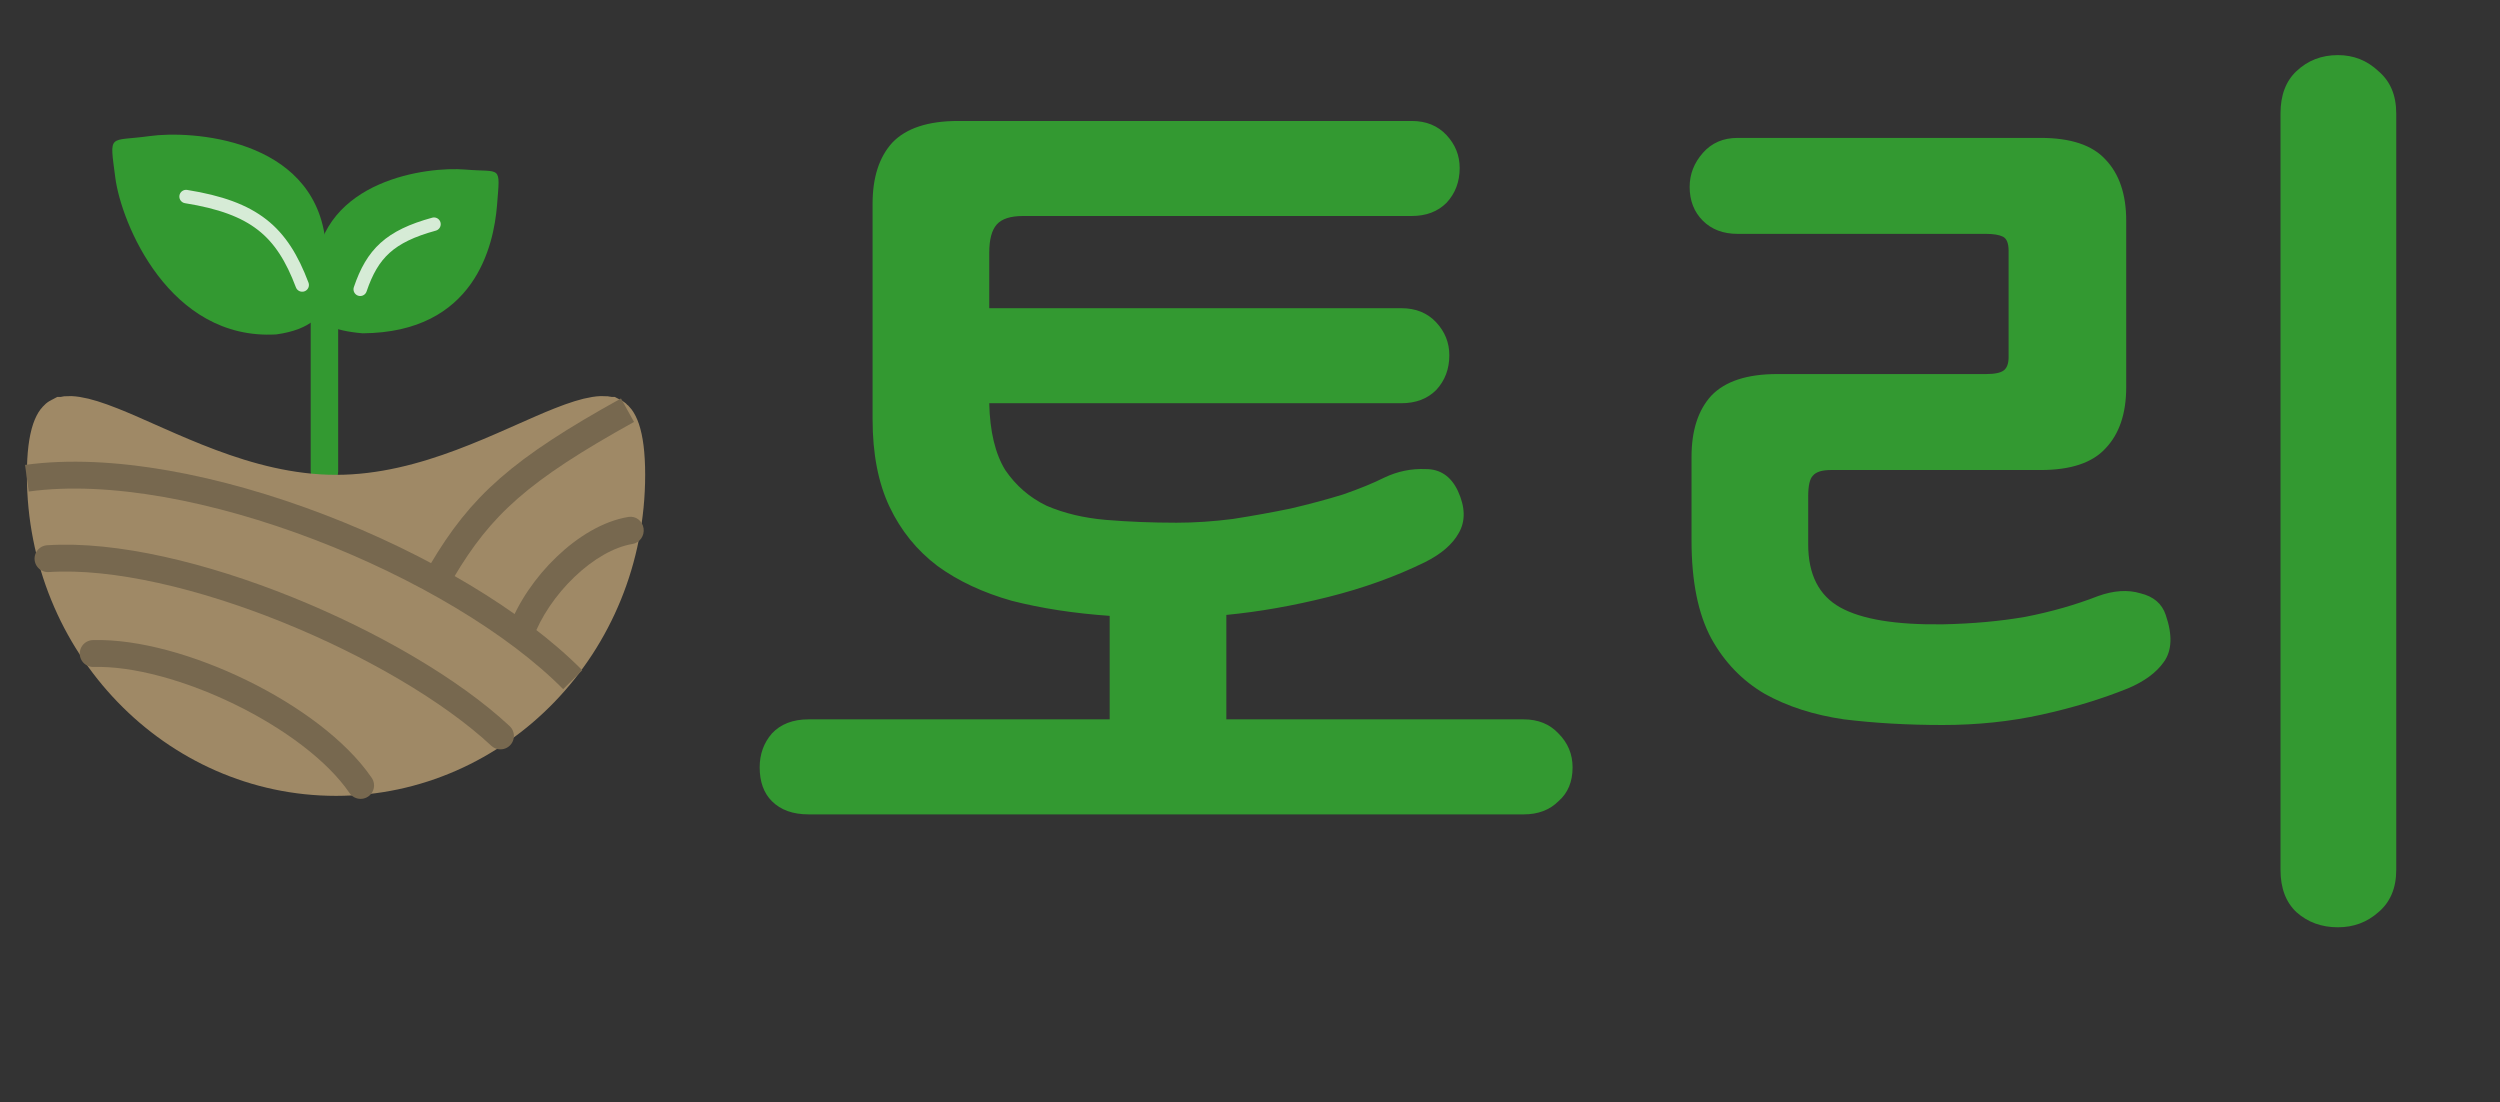 <svg width="93" height="41" viewBox="0 0 93 41" fill="none" xmlns="http://www.w3.org/2000/svg">
<rect x="0" y="0" width="93" height="41" fill="#333333" stroke="none"/>
<path d="M32.46 7.58C32.46 6.6 32.705 5.842 33.195 5.305C33.708 4.768 34.525 4.5 35.645 4.5H52.515C53.052 4.5 53.483 4.675 53.81 5.025C54.137 5.375 54.3 5.783 54.3 6.25C54.3 6.763 54.137 7.195 53.81 7.545C53.483 7.872 53.052 8.035 52.515 8.035H38.06C37.593 8.035 37.267 8.14 37.08 8.35C36.893 8.56 36.8 8.91 36.8 9.4V11.465H52.13C52.667 11.465 53.098 11.64 53.425 11.99C53.752 12.34 53.915 12.748 53.915 13.215C53.915 13.728 53.752 14.16 53.425 14.51C53.098 14.837 52.667 15 52.13 15H36.8C36.823 16.05 37.022 16.878 37.395 17.485C37.792 18.068 38.305 18.512 38.935 18.815C39.588 19.095 40.323 19.27 41.14 19.34C41.98 19.41 42.855 19.445 43.765 19.445C44.442 19.445 45.142 19.398 45.865 19.305C46.612 19.188 47.323 19.06 48 18.92C48.7 18.757 49.353 18.582 49.96 18.395C50.567 18.185 51.08 17.975 51.5 17.765C51.99 17.532 52.503 17.427 53.04 17.45C53.577 17.45 53.973 17.718 54.23 18.255C54.51 18.862 54.522 19.387 54.265 19.83C54.032 20.25 53.612 20.612 53.005 20.915C51.908 21.452 50.707 21.883 49.4 22.21C48.093 22.537 46.833 22.758 45.62 22.875V26.76H56.68C57.217 26.76 57.648 26.935 57.975 27.285C58.325 27.635 58.5 28.055 58.5 28.545C58.5 29.082 58.325 29.502 57.975 29.805C57.648 30.132 57.217 30.295 56.68 30.295H30.08C29.497 30.295 29.042 30.132 28.715 29.805C28.412 29.502 28.26 29.082 28.26 28.545C28.26 28.055 28.412 27.635 28.715 27.285C29.042 26.935 29.497 26.76 30.08 26.76H41.28V22.91C39.95 22.817 38.737 22.63 37.64 22.35C36.567 22.047 35.645 21.615 34.875 21.055C34.105 20.472 33.51 19.737 33.09 18.85C32.67 17.963 32.46 16.878 32.46 15.595V7.58ZM89.14 32.36C89.14 33.037 88.918 33.562 88.475 33.935C88.055 34.308 87.553 34.495 86.97 34.495C86.363 34.495 85.85 34.308 85.43 33.935C85.033 33.562 84.835 33.037 84.835 32.36V4.22C84.835 3.543 85.033 3.018 85.43 2.645C85.85 2.248 86.363 2.05 86.97 2.05C87.553 2.05 88.055 2.248 88.475 2.645C88.918 3.018 89.14 3.543 89.14 4.22V32.36ZM67.265 20.25C67.265 21.37 67.662 22.152 68.455 22.595C69.248 23.038 70.52 23.248 72.27 23.225C73.39 23.202 74.417 23.108 75.35 22.945C76.307 22.758 77.205 22.502 78.045 22.175C78.628 21.965 79.153 21.93 79.62 22.07C80.11 22.187 80.425 22.455 80.565 22.875C80.822 23.622 80.798 24.205 80.495 24.625C80.215 25.022 79.772 25.348 79.165 25.605C78.185 26.002 77.112 26.328 75.945 26.585C74.778 26.842 73.553 26.97 72.27 26.97C70.963 26.97 69.738 26.9 68.595 26.76C67.475 26.597 66.495 26.282 65.655 25.815C64.815 25.325 64.15 24.637 63.66 23.75C63.17 22.84 62.925 21.627 62.925 20.11V16.995C62.925 16.015 63.17 15.257 63.66 14.72C64.173 14.183 64.99 13.915 66.11 13.915H73.88C74.207 13.915 74.428 13.868 74.545 13.775C74.662 13.682 74.72 13.518 74.72 13.285V9.33C74.72 9.05 74.65 8.875 74.51 8.805C74.37 8.735 74.16 8.7 73.88 8.7H64.64C64.103 8.7 63.672 8.537 63.345 8.21C63.018 7.883 62.855 7.463 62.855 6.95C62.855 6.483 63.018 6.063 63.345 5.69C63.672 5.317 64.103 5.13 64.64 5.13H75.91C77.03 5.13 77.835 5.398 78.325 5.935C78.838 6.472 79.095 7.23 79.095 8.21V14.405C79.095 15.385 78.838 16.143 78.325 16.68C77.835 17.217 77.03 17.485 75.91 17.485H68.105C67.778 17.485 67.557 17.555 67.44 17.695C67.323 17.812 67.265 18.068 67.265 18.465V20.25Z" fill="#339931"/>
<path d="M12.096 8.877C12.27 10.22 12.851 12.081 10.28 12.44C6.295 12.673 4.507 8.294 4.289 6.608C4.071 4.921 4.025 5.277 5.569 5.062C7.113 4.847 11.612 5.134 12.096 8.877Z" fill="#339931"/>
<path d="M11.719 10.04C11.623 11.25 11.213 12.205 13.491 12.399C17.657 12.37 18.37 9.145 18.49 7.626C18.61 6.108 18.665 6.423 17.298 6.307C15.93 6.191 11.985 6.669 11.719 10.04Z" fill="#339931"/>
<rect x="11.558" y="11.418" width="1.022" height="6.634" rx="0.511" fill="#339931"/>
<path d="M6.922 7.312C9.468 7.721 10.488 8.605 11.242 10.602" stroke="white" stroke-opacity="0.8" stroke-width="0.5" stroke-linecap="round"/>
<path d="M16.145 8.339C14.498 8.791 13.852 9.432 13.4 10.762" stroke="white" stroke-opacity="0.8" stroke-width="0.5" stroke-linecap="round"/>
<path d="M23 17.664C23 23.743 18.264 28.606 12.5 28.606C6.736 28.606 2 23.743 2 17.664C2 16.89 2.078 16.395 2.18 16.092C2.275 15.814 2.364 15.769 2.372 15.765C2.373 15.765 2.373 15.765 2.373 15.765C2.398 15.752 2.508 15.707 2.81 15.754C3.112 15.801 3.5 15.923 4 16.121C4.415 16.285 4.864 16.484 5.365 16.707C5.463 16.75 5.564 16.795 5.666 16.84C6.281 17.112 6.956 17.405 7.673 17.673C9.103 18.209 10.743 18.664 12.5 18.664C14.257 18.664 15.897 18.209 17.327 17.673C18.044 17.405 18.719 17.112 19.334 16.84C19.436 16.795 19.537 16.75 19.635 16.707C20.136 16.484 20.585 16.285 21 16.121C21.5 15.923 21.888 15.801 22.19 15.754C22.492 15.707 22.602 15.752 22.627 15.765L22.628 15.765C22.636 15.769 22.725 15.814 22.82 16.092C22.922 16.395 23 16.89 23 17.664Z" fill="#9F8966" stroke="#9F8966" stroke-width="2"/>
<path d="M1 17.79C7.169 16.934 17.055 20.989 21.305 25.285" stroke="#77684F"/>
<path d="M3.467 24.311C6.625 24.221 11.64 26.619 13.415 29.218" stroke="#77684F" stroke-linecap="round"/>
<path d="M1.785 20.782C6.747 20.459 14.962 23.971 18.617 27.376" stroke="#77684F" stroke-linecap="round"/>
<path d="M23.343 15.259C19.345 17.475 17.89 18.793 16.435 21.253" stroke="#77684F"/>
<path d="M23.382 19.229C23.65 19.186 23.9 19.376 23.941 19.654C23.982 19.932 23.798 20.192 23.53 20.236L23.382 19.229ZM23.53 20.236C22.839 20.348 22.064 20.798 21.37 21.462C20.68 22.122 20.117 22.949 19.829 23.744L18.912 23.388C19.263 22.42 19.923 21.463 20.707 20.714C21.486 19.968 22.434 19.383 23.382 19.229L23.53 20.236Z" fill="#77684F"/>
</svg>
